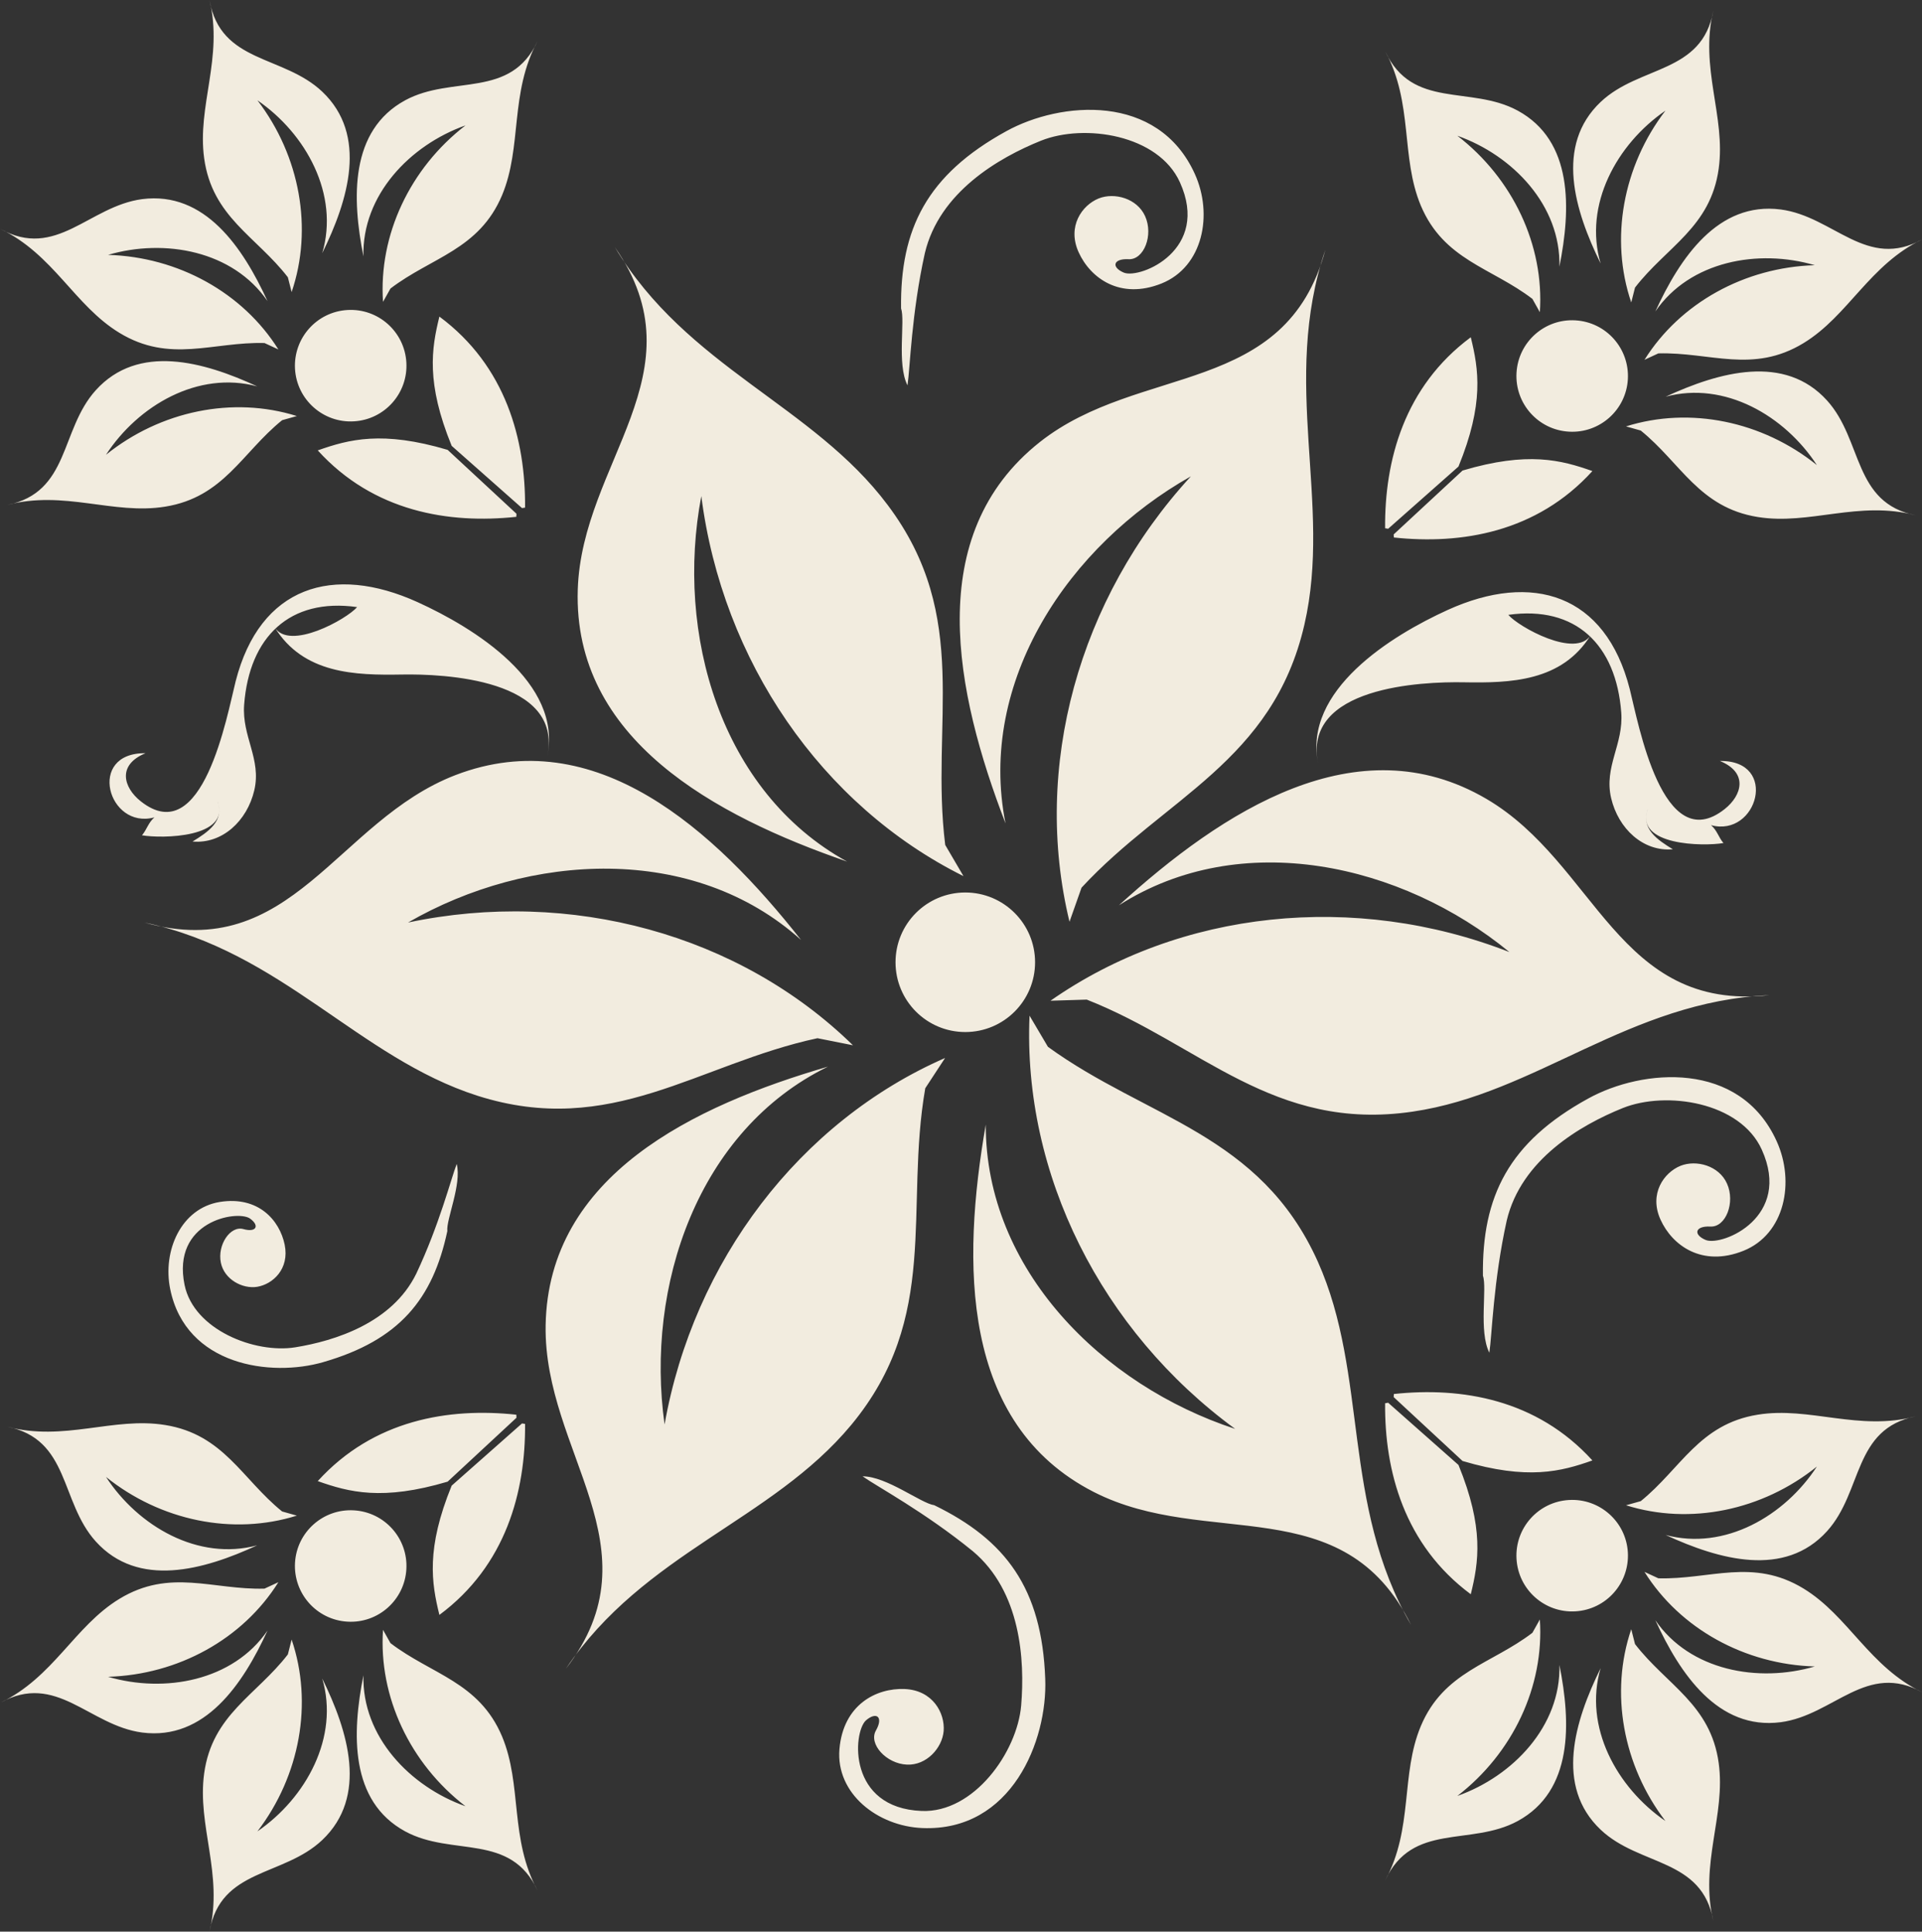 <svg xmlns="http://www.w3.org/2000/svg" xmlns:xlink="http://www.w3.org/1999/xlink" width="398" height="400" version="1.1"><rect width="100%" height="100%" fill="#333333" stroke="none"/><rect id="backgroundrect" width="100%" height="100%" x="0" y="0" fill="none" stroke="none"/>
    
<g class="currentLayer" style=""><title>Layer 1</title><g stroke="none" stroke-width="1" fill="#f2ecdf" fill-rule="evenodd" id="svg_1" class="selected" fill-opacity="1">
        <path d="M113.32,156.612 C116.537,141.318 98.111,129.977 86.487,124.696 C69.005,116.758 53.825,121.377 48.793,141.098 C47.034,148.007 42.025,176.157 29.134,165.918 C25.561,163.086 24.215,158.399 30.129,155.973 C17.86,155.809 22.361,171.866 31.972,169.26 C30.689,170.374 30.434,171.742 29.4,172.969 C33.499,173.681 47.877,173.534 45.05,165.913 C46.559,169.978 43.031,172.335 39.871,174.258 C46.028,174.806 51.167,169.989 52.654,163.668 C54.186,157.155 50.059,152.536 50.557,145.926 C51.62,131.899 59.987,123.74 73.947,125.714 C71.832,128.201 59.919,134.839 56.872,129.892 C62.825,139.56 73.534,139.848 83.247,139.679 C91.739,139.526 116.696,140.549 113.32,156.612 L113.32,156.612 Z M302.855,302.533 C316.362,306.547 323.299,304.71 329.745,302.42 C318.205,289.704 302.572,287.171 288.636,288.664 L288.596,289.303 L302.855,302.533 L302.855,302.533 Z M302.018,303.359 C307.35,316.408 306.202,323.492 304.562,330.13 C290.773,319.902 286.708,304.591 286.821,290.581 L287.454,290.473 L302.018,303.358 L302.018,303.359 Z M92.695,306.813 C79.188,310.827 72.251,308.99 65.8,306.7 C77.345,293.984 92.978,291.451 106.915,292.95 L106.948,293.583 L92.695,306.813 L92.695,306.813 Z M93.532,307.638 C88.2,320.688 89.348,327.772 90.988,334.41 C104.777,324.182 108.842,308.871 108.729,294.861 L108.096,294.759 L93.532,307.638 L93.532,307.638 Z M302.855,97.439 C316.362,93.419 323.299,95.262 329.745,97.546 C318.205,110.262 302.572,112.795 288.636,111.302 L288.596,110.663 L302.855,97.439 L302.855,97.439 Z M302.018,96.608 C307.35,83.564 306.202,76.48 304.562,69.837 C290.773,80.07 286.708,95.375 286.821,109.391 L287.454,109.493 L302.018,96.608 L302.018,96.608 Z M92.695,93.159 C79.188,89.139 72.251,90.982 65.8,93.266 C77.345,105.982 92.978,108.515 106.915,107.022 L106.948,106.383 L92.695,93.159 L92.695,93.159 Z M93.532,92.328 C88.2,79.284 89.348,72.194 90.988,65.557 C104.777,75.784 108.842,91.095 108.729,105.111 L108.096,105.213 L93.532,92.328 L93.532,92.328 Z M179.301,356.262 C181.495,354.357 182.982,355.527 181.387,358.337 C179.793,361.113 183.525,365.235 187.81,365.41 C191.864,365.591 195.104,361.972 195.409,358.456 C195.697,354.73 193.164,349.992 187.313,349.754 C181.45,349.523 174.614,352.988 173.828,362.204 C173.059,371.42 181.755,378.165 190.999,378.544 C209.476,379.296 216.939,360.44 216.441,347.64 C215.757,328.892 208.243,318.884 193.453,311.687 C190.773,311.342 183.598,305.699 178.617,305.711 C181.597,307.819 191.513,313.117 201.459,321.225 C211.387,329.564 212.246,343.727 211.46,353.158 C210.635,362.826 201.657,375.446 190.846,375.005 C175.513,374.388 176.599,358.789 179.301,356.262 L179.301,356.262 Z M272.963,158.218 C269.746,142.924 288.172,131.583 299.791,126.302 C317.279,118.364 332.459,122.989 337.485,142.704 C339.249,149.619 344.259,177.764 357.15,167.53 C360.723,164.692 362.068,160.005 356.155,157.579 C368.423,157.415 363.923,173.472 354.311,170.872 C355.595,171.98 355.844,173.342 356.884,174.575 C352.779,175.287 338.407,175.14 341.228,167.525 C339.719,171.584 343.252,173.942 346.407,175.864 C340.256,176.412 335.116,171.595 333.629,165.274 C332.097,158.761 336.225,154.142 335.721,147.532 C334.658,133.505 326.291,125.352 312.337,127.32 C314.452,129.813 326.364,136.445 329.412,131.498 C323.458,141.166 312.75,141.46 303.036,141.285 C294.544,141.138 269.582,142.156 272.963,158.218 L272.963,158.218 Z M199.887,184.814 C207.865,184.814 214.339,191.282 214.339,199.26 C214.339,207.243 207.865,213.711 199.887,213.711 C191.91,213.711 185.442,207.243 185.442,199.26 C185.442,191.282 191.91,184.814 199.887,184.814 L199.887,184.814 Z M339.759,310.85 C348.07,304.128 351.852,294.906 363.968,292.95 C374.756,291.197 384.922,296.455 396.767,293.278 C383.655,295.873 385.809,308.792 378.346,317.058 C369.571,326.771 356.025,323 344.915,317.855 C357.144,321.146 369.571,313.914 376.232,303.692 C364.93,312.784 349.947,315.871 336.711,311.704 L339.759,310.85 L339.759,310.85 Z M314.033,322.808 C313.66,316.442 318.523,310.974 324.9,310.613 C331.255,310.239 336.722,315.107 337.09,321.462 C337.452,327.84 332.595,333.302 326.223,333.669 C319.863,334.042 314.401,329.18 314.033,322.808 L314.033,322.808 Z M317.324,338.113 C308.837,344.604 298.977,346.125 294.217,357.432 C289.999,367.507 292.707,378.629 286.838,389.394 C292.441,377.26 304.501,382.394 314.276,377.096 C325.782,370.832 325.313,356.776 322.921,344.773 C323.244,357.432 313.293,367.813 301.787,371.895 C313.281,363.041 319.8,349.189 318.867,335.354 L317.324,338.113 L317.324,338.113 Z M338.571,340.448 C345.101,348.918 354.232,352.926 355.9,365.076 C357.399,375.898 351.897,385.939 354.798,397.863 C352.525,384.684 339.544,386.544 331.453,378.883 C321.954,369.877 326.054,356.42 331.453,345.435 C327.868,357.579 334.811,370.182 344.864,377.085 C336.061,365.568 333.324,350.512 337.791,337.372 L338.571,340.448 L338.571,340.448 Z M343.405,326.828 C354.108,327.122 362.973,322.559 373.456,328.942 C382.79,334.625 387.104,345.22 398.18,350.495 C386.522,343.959 379.76,355.182 368.729,356.629 C355.748,358.297 347.889,346.633 342.783,335.507 C349.935,345.944 364.087,348.522 375.796,345.084 C361.294,344.655 347.906,337.265 340.533,325.499 L343.405,326.828 L343.405,326.828 Z M58.421,312.987 C50.105,306.265 46.328,297.043 34.212,295.087 C23.43,293.334 13.258,298.598 1.408,295.415 C14.525,298.016 12.371,310.929 19.834,319.201 C28.609,328.908 42.155,325.137 53.259,319.998 C41.036,323.289 28.609,316.052 21.948,305.835 C33.245,314.921 48.233,318.008 61.469,313.847 L58.421,312.987 L58.421,312.987 Z M84.147,324.945 C84.52,318.585 79.657,313.117 73.28,312.755 C66.925,312.382 61.458,317.245 61.09,323.605 C60.728,329.983 65.585,335.439 71.957,335.806 C78.317,336.185 83.779,331.323 84.147,324.945 L84.147,324.945 Z M80.856,340.25 C89.343,346.747 99.197,348.267 103.963,359.569 C108.181,369.65 105.473,380.771 111.342,391.536 C105.739,379.398 93.679,384.537 83.903,379.234 C72.398,372.975 72.867,358.914 75.259,346.916 C74.936,359.569 84.887,369.956 96.393,374.032 C84.893,365.178 78.38,351.332 79.313,337.497 L80.856,340.25 L80.856,340.25 Z M59.609,342.591 C53.079,351.055 43.948,355.063 42.28,367.214 C40.781,378.035 46.277,388.076 43.382,400 C45.655,386.827 58.636,388.681 66.727,381.026 C76.226,372.019 72.126,358.563 66.727,347.578 C70.312,359.722 63.369,372.325 53.31,379.228 C62.125,367.711 64.856,352.649 60.389,339.515 L59.609,342.591 L59.609,342.591 Z M54.775,328.965 C44.072,329.265 35.207,324.702 24.724,331.085 C15.39,336.767 11.076,347.357 0,352.638 C11.658,346.096 18.42,357.319 29.451,358.767 C42.432,360.44 50.291,348.771 55.397,337.649 C48.245,348.081 34.093,350.659 22.378,347.221 C36.886,346.792 50.274,339.408 57.647,327.636 L54.775,328.965 L54.775,328.965 Z M339.759,89.156 C348.07,95.878 351.852,105.1 363.968,107.056 C374.756,108.809 384.922,103.545 396.767,106.728 C383.655,104.128 385.809,91.208 378.346,82.942 C369.571,73.235 356.025,77.006 344.921,82.145 C357.144,78.855 369.571,86.092 376.232,96.308 C364.93,87.217 349.947,84.135 336.711,88.297 L339.759,89.156 L339.759,89.156 Z M314.033,77.192 C313.66,83.559 318.523,89.026 324.9,89.388 C331.255,89.761 336.722,84.899 337.09,78.538 C337.452,72.16 332.595,66.699 326.223,66.337 C319.863,65.958 314.401,70.82 314.033,77.192 L314.033,77.192 Z M317.324,61.893 C308.837,55.397 298.983,53.876 294.217,42.574 C289.999,32.493 292.707,21.377 286.838,10.607 C292.441,22.746 304.501,17.606 314.276,22.904 C325.782,29.168 325.313,43.23 322.916,55.227 C323.244,42.574 313.293,32.188 301.787,28.111 C313.281,36.965 319.8,50.811 318.867,64.646 L317.324,61.893 L317.324,61.893 Z M338.571,59.552 C345.101,51.088 354.227,47.08 355.9,34.93 C357.399,24.108 351.897,14.067 354.798,2.143 C352.525,15.316 339.544,13.462 331.453,21.117 C321.954,30.124 326.054,43.58 331.453,54.566 C327.868,42.421 334.811,29.819 344.87,22.915 C336.055,34.432 333.324,49.494 337.791,62.628 L338.571,59.552 L338.571,59.552 Z M343.405,73.178 C354.108,72.878 362.973,77.441 373.456,71.058 C382.79,65.376 387.104,54.786 398.18,49.505 C386.522,56.047 379.76,44.818 368.729,43.377 C355.748,41.703 347.889,53.367 342.783,64.494 C349.935,54.062 364.087,51.479 375.796,54.916 C361.294,55.346 347.906,62.735 340.533,74.507 L343.405,73.178 L343.405,73.178 Z M58.421,87.013 C50.105,93.736 46.328,102.957 34.212,104.913 C23.424,106.666 13.258,101.408 1.408,104.585 C14.525,101.985 12.371,89.071 19.834,80.805 C28.609,71.092 42.155,74.863 53.259,80.008 C41.036,76.718 28.609,83.949 21.948,94.171 C33.245,85.08 48.233,81.993 61.469,86.154 L58.421,87.013 L58.421,87.013 Z M84.147,75.055 C84.52,81.422 79.657,86.889 73.28,87.251 C66.925,87.624 61.458,82.756 61.09,76.401 C60.728,70.023 65.585,64.562 71.957,64.194 C78.317,63.821 83.779,68.683 84.147,75.055 L84.147,75.055 Z M80.856,59.75 C89.343,53.26 99.197,51.739 103.963,40.431 C108.181,30.356 105.473,19.235 111.342,8.47 C105.739,20.603 93.679,15.469 83.903,20.767 C72.398,27.031 72.867,41.087 75.259,53.09 C74.936,40.431 84.887,30.05 96.393,25.968 C84.893,34.822 78.38,48.674 79.313,62.509 L80.856,59.75 L80.856,59.75 Z M59.609,57.415 C53.079,48.951 43.948,44.937 42.28,32.787 C40.781,21.965 46.277,11.924 43.382,3.55271368e-15 C45.655,13.179 58.636,11.319 66.727,18.98 C76.226,27.987 72.126,41.443 66.727,52.428 C70.312,40.284 63.369,27.681 53.31,20.778 C62.119,32.289 64.856,47.351 60.389,60.485 L59.609,57.415 L59.609,57.415 Z M54.775,71.035 C44.072,70.741 35.207,75.304 24.724,68.921 C15.39,63.239 11.076,52.643 4.97379915e-14,47.368 C11.658,53.904 18.42,42.681 29.451,41.234 C42.432,39.566 50.291,51.23 55.397,62.357 C48.245,51.92 34.093,49.341 22.378,52.779 C36.886,53.209 50.274,60.598 57.647,72.364 L54.775,71.035 L54.775,71.035 Z M225.036,206.994 C248.595,216.26 263.725,234.432 292.521,230.192 C318.144,226.454 337.378,207.316 366.417,206.083 C334.942,209.544 330.582,178.809 307.814,165.438 C281.077,149.754 253.135,167.937 231.701,187.465 C256.974,171.323 290.236,178.809 312.563,197.15 C280.551,184.661 244.468,188.404 217.533,207.225 L225.036,206.994 L225.036,206.994 Z M186.589,63.866 C186.375,47.419 191.932,36.207 208.38,27.166 C219.597,20.975 239.792,19.172 247.419,36.015 C251.236,44.439 249.116,55.238 240.539,58.698 C231.95,62.136 225.782,57.584 223.362,52.241 C220.942,46.904 224.029,42.517 227.495,41.098 C230.769,39.792 235.462,41.064 237.124,44.761 C238.893,48.674 236.886,53.853 233.686,53.677 C230.458,53.519 230.085,55.374 232.77,56.476 C236.242,57.754 250.665,51.716 244.327,37.739 C239.866,27.879 224.555,25.532 215.549,29.14 C206.768,32.679 194.505,39.808 191.514,52.422 C188.738,64.951 188.461,76.191 187.918,79.798 C185.674,75.36 187.488,66.416 186.589,63.866 L186.589,63.866 Z M307.079,264.177 C306.864,247.729 312.428,236.518 328.869,227.483 C340.086,221.286 360.282,219.483 367.909,236.326 C371.731,244.756 369.611,255.554 361.028,259.009 C352.446,262.447 346.272,257.901 343.852,252.552 C341.432,247.221 344.525,242.828 347.985,241.414 C351.258,240.102 355.957,241.375 357.613,245.078 C359.383,248.979 357.376,254.164 354.181,253.988 C350.947,253.83 350.574,255.685 353.266,256.793 C356.737,258.065 371.154,252.026 364.816,238.05 C360.356,228.195 345.045,225.843 336.038,229.451 C327.263,232.99 314.994,240.125 312.009,252.739 C309.233,265.268 308.956,276.502 308.408,280.115 C306.163,275.671 307.984,266.727 307.079,264.177 L307.079,264.177 Z M92.633,254.921 C89.626,269.016 82.711,277.52 66.903,282.071 C56.115,285.192 38.503,282.829 35.247,266.958 C33.613,259.009 37.508,250.189 45.52,248.894 C53.514,247.616 57.907,252.699 58.948,257.737 C59.982,262.769 56.494,265.924 53.26,266.467 C50.207,266.953 46.447,264.951 45.735,261.474 C44.977,257.788 47.691,253.745 50.405,254.514 C53.119,255.277 53.814,253.762 51.722,252.298 C49.002,250.534 35.512,252.903 38.221,266.082 C40.126,275.366 52.762,280.341 61.147,278.995 C69.345,277.667 81.213,273.941 86.199,263.747 C91,253.57 93.414,244.021 94.573,241.024 C95.647,245.27 92.351,252.564 92.634,254.921 L92.633,254.921 Z M217.002,216.769 C237.48,231.639 260.932,234.692 272.873,261.214 C283.452,284.836 277.679,311.336 292.209,336.507 C278.227,308.073 249.969,320.936 226.489,308.95 C198.835,294.804 199.163,261.434 204.127,232.882 C204.071,262.893 228.281,286.877 255.77,295.889 C228.038,275.597 211.771,243.144 213.191,210.317 L217.001,216.768 L217.002,216.769 Z M191.599,225.351 C187.251,250.279 194.833,272.674 176.265,295.075 C159.716,314.976 133.386,321.456 117.171,345.57 C136.547,320.5 112.558,300.797 112.987,274.433 C113.53,243.376 143.637,228.975 171.454,220.873 C144.485,234.036 133.601,266.325 137.616,294.973 C143.614,261.146 165.602,232.255 195.704,219.081 L191.599,225.351 L191.599,225.351 Z M169.277,214.988 C144.536,220.297 126.619,235.726 98.886,226.906 C74.241,219.019 58.359,197.037 29.937,191.044 C60.434,199.621 69.718,169.983 94.318,160.501 C123.299,149.375 147.939,171.883 165.884,194.645 C143.568,174.563 109.549,176.575 84.491,191.032 C118.12,183.925 153.135,193.475 176.627,216.452 L169.277,214.988 L169.277,214.988 Z M195.732,174.97 C192.599,149.804 201.295,127.839 183.83,104.59 C168.31,83.852 142.314,76.14 127.32,51.178 C145.44,77.175 120.49,95.686 119.642,122.083 C118.652,153.089 147.99,168.937 175.412,178.413 C149.132,163.945 139.815,131.124 145.226,102.73 C149.585,136.851 170.097,166.777 199.514,181.426 L195.732,174.97 L195.732,174.97 Z M223.962,183.812 C241.189,165.183 263.595,157.68 270.108,129.354 C275.932,104.07 265.11,79.255 274.462,51.693 C266.269,82.297 236.027,75.202 215.328,91.536 C190.999,110.787 197.79,143.421 208.221,170.509 C202.33,141.075 221.412,112.817 246.605,98.637 C223.328,123.96 213.717,158.879 221.468,190.874 L223.961,183.812 L223.962,183.812 Z" id="shape-flowers" fill="#f2ecdf" fill-opacity="1"/>
    </g></g></svg>